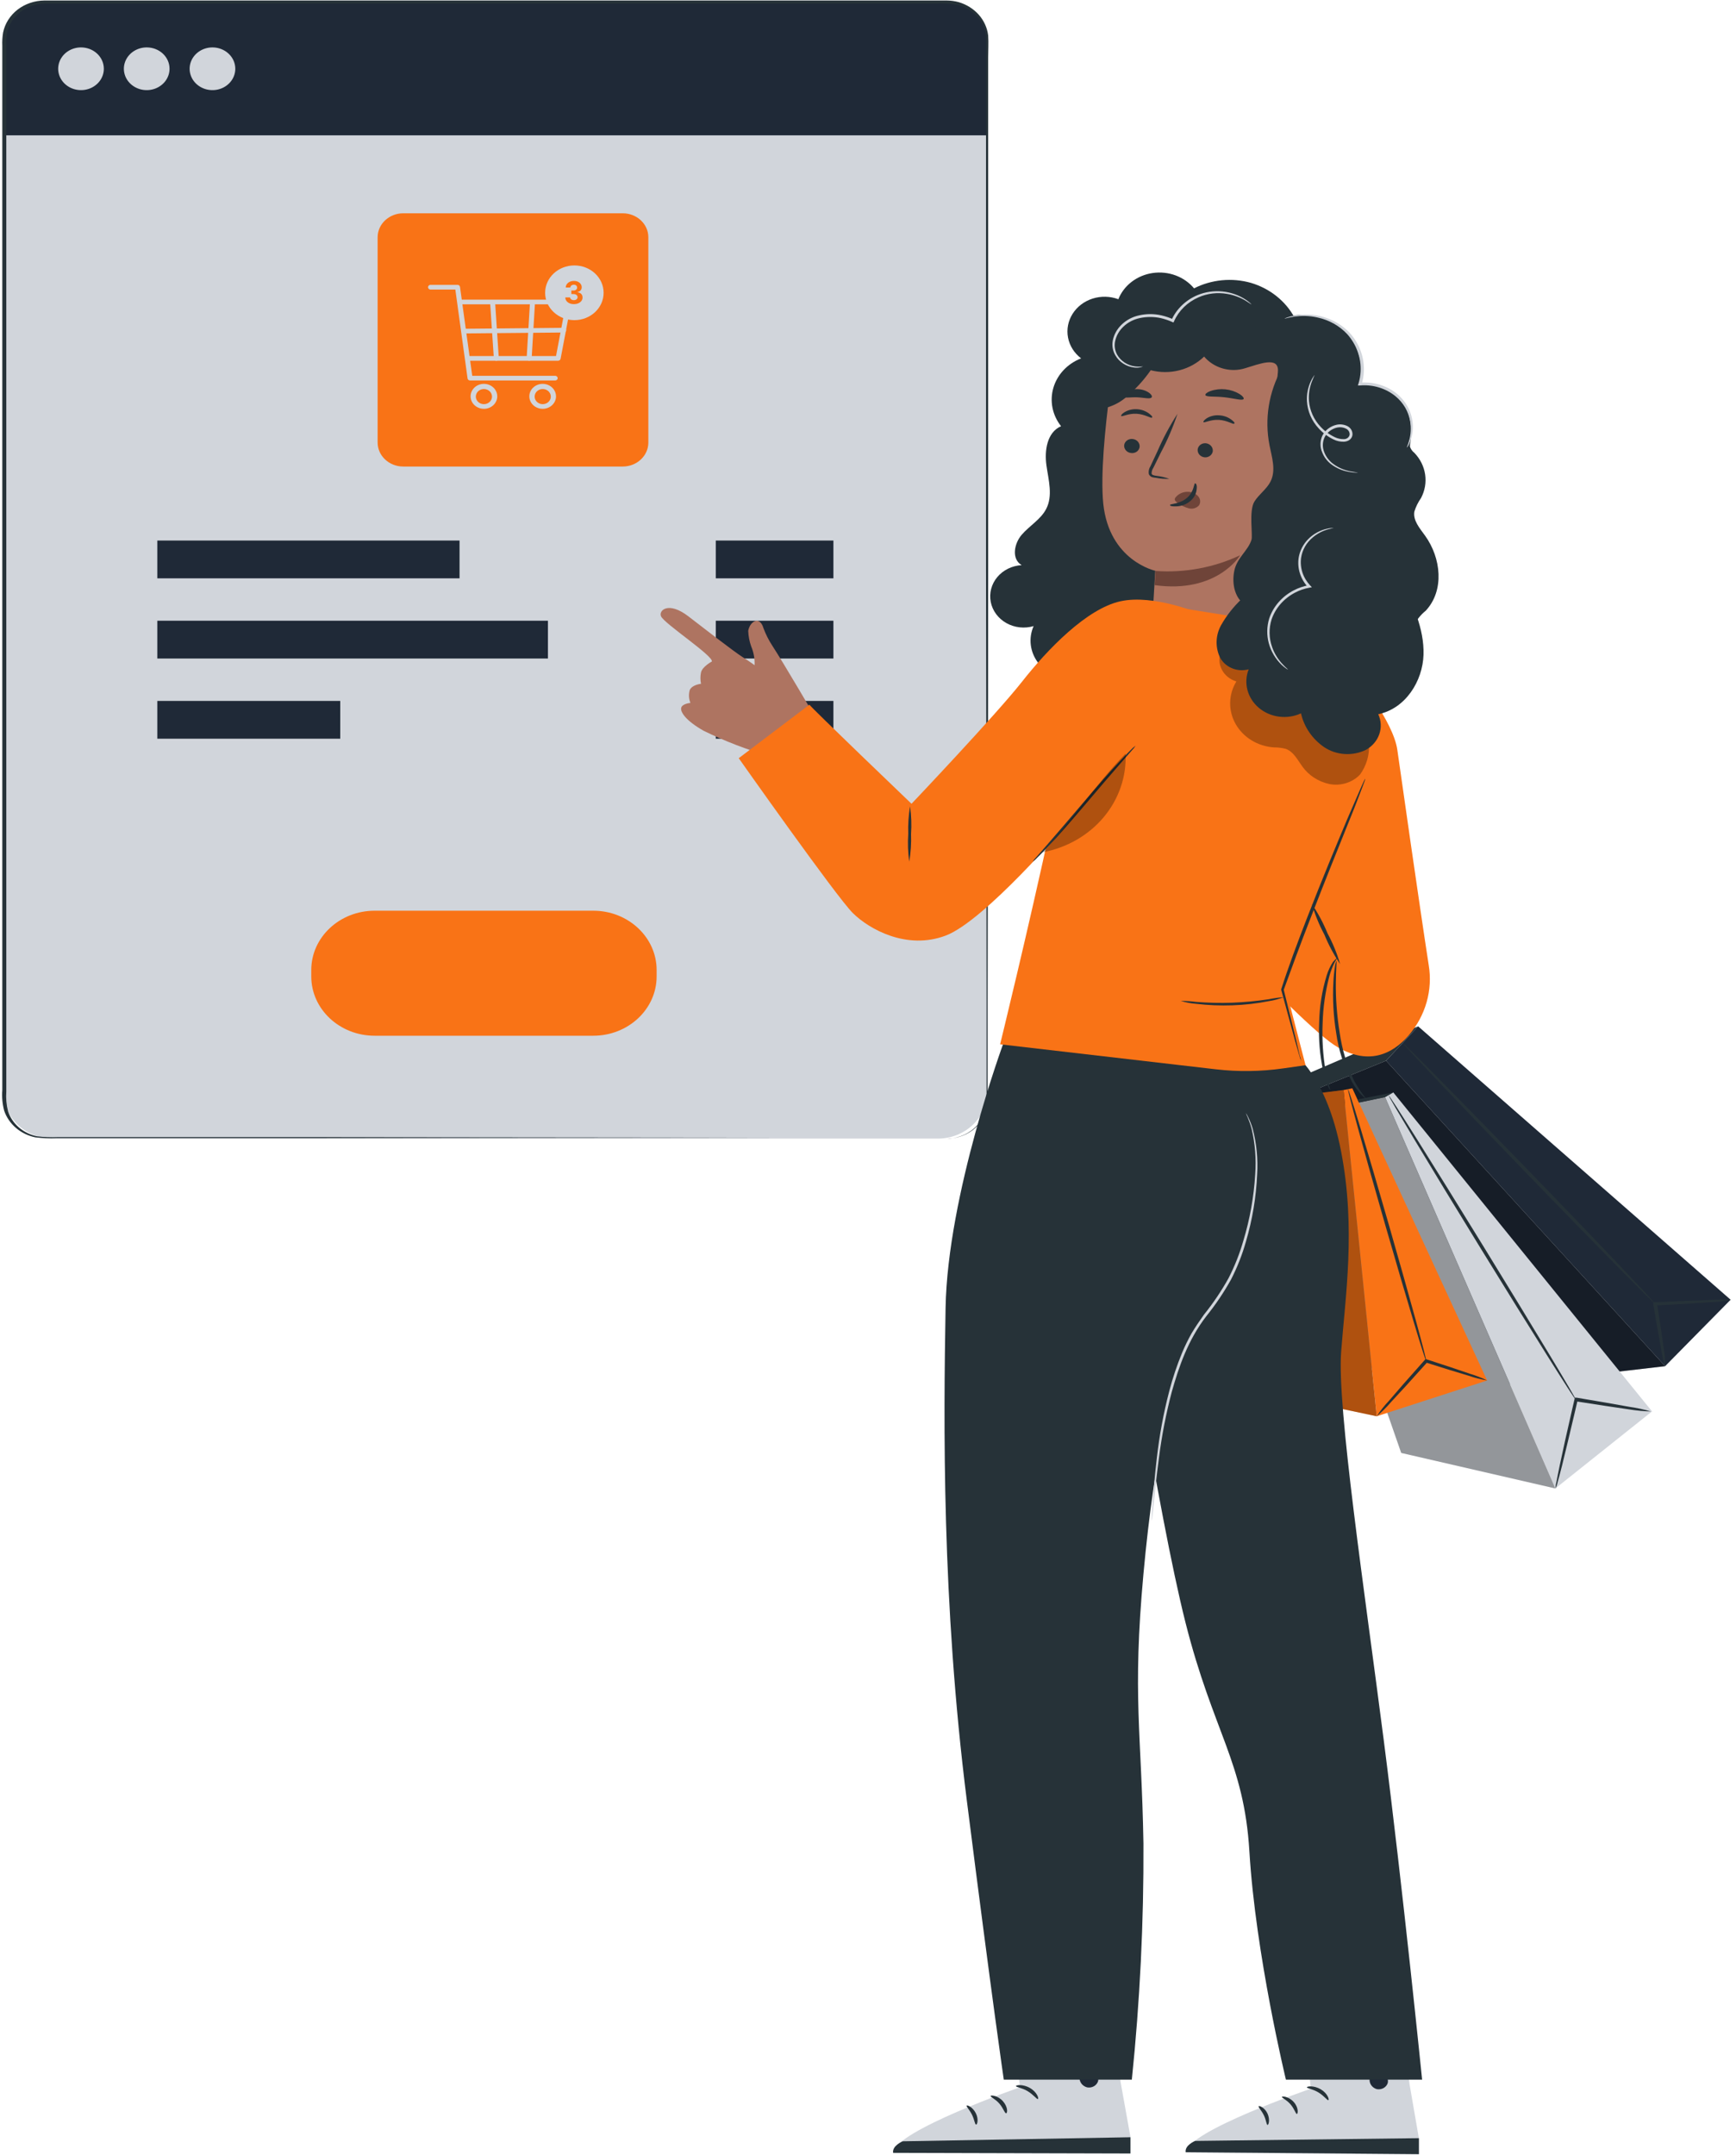 <svg width="315" height="391" viewBox="0 0 315 391" fill="none" xmlns="http://www.w3.org/2000/svg">
<path d="M170.145 0.387H9.612C4.674 0.387 0.672 4.131 0.672 8.749V198.213C0.672 202.831 4.674 206.575 9.612 206.575H170.145C175.083 206.575 179.085 202.831 179.085 198.213V8.749C179.085 4.131 175.083 0.387 170.145 0.387Z" fill="#D1D5DB"/>
<path d="M8.146 0.387H171.684C173.663 0.387 175.561 1.122 176.96 2.431C178.36 3.74 179.146 5.515 179.146 7.367V24.555H0.672V7.378C0.67 6.459 0.862 5.55 1.237 4.701C1.612 3.852 2.163 3.081 2.857 2.431C3.552 1.782 4.376 1.267 5.284 0.916C6.191 0.565 7.164 0.385 8.146 0.387Z" fill="#1F2937"/>
<path d="M171.769 206.575H172.277C172.779 206.54 173.274 206.452 173.755 206.314C174.704 206.06 175.588 205.627 176.352 205.043C177.117 204.458 177.746 203.734 178.201 202.915C178.507 202.343 178.734 201.738 178.879 201.113C178.999 200.405 179.044 199.688 179.013 198.972C179.013 197.465 179.013 195.811 179.013 194.02C179.013 190.451 179.013 186.315 179.013 181.681C179.013 163.087 178.952 136.199 178.916 102.988C178.916 86.377 178.916 68.179 178.916 48.6C178.916 38.832 178.916 28.74 178.916 18.323C178.916 15.725 178.916 13.107 178.916 10.471C178.916 9.157 178.916 7.797 178.916 6.528C178.765 5.246 178.218 4.033 177.341 3.038C176.445 2.046 175.264 1.314 173.937 0.931C172.548 0.655 171.125 0.564 169.709 0.659H160.963H8.182C6.548 0.669 4.967 1.2 3.7 2.166C2.445 3.138 1.589 4.488 1.277 5.984C1.155 6.734 1.11 7.493 1.144 8.25V70.423C1.144 94.32 1.144 117.378 1.144 139.349C1.144 150.328 1.144 161.047 1.144 171.449V186.825C1.144 189.352 1.144 191.856 1.144 194.338V198.043C1.056 199.244 1.162 200.451 1.459 201.623C1.83 202.747 2.514 203.759 3.439 204.555C4.365 205.351 5.5 205.903 6.728 206.156C7.977 206.314 9.238 206.363 10.496 206.303H29.127H56.989L141.108 206.394H163.979H169.927C171.272 206.394 171.962 206.394 171.962 206.394H169.927H163.979H141.108L56.989 206.496H10.29C8.996 206.558 7.698 206.509 6.413 206.348C5.1 206.077 3.885 205.487 2.892 204.638C1.899 203.789 1.162 202.71 0.756 201.51C0.434 200.292 0.319 199.034 0.417 197.782C0.417 196.558 0.417 195.312 0.417 194.077V186.565C0.417 181.526 0.417 176.401 0.417 171.189C0.417 160.787 0.417 150.068 0.417 139.088C0.417 117.117 0.417 94.059 0.417 70.162C0.417 58.204 0.417 46.05 0.417 33.7V8.307C0.382 7.5 0.431 6.692 0.562 5.893C0.9 4.263 1.834 2.793 3.203 1.735C4.572 0.688 6.281 0.109 8.049 0.092H160.83H171.732C172.482 0.093 173.228 0.192 173.949 0.387C175.367 0.802 176.628 1.588 177.583 2.653C178.537 3.727 179.135 5.038 179.303 6.426C179.4 7.808 179.303 9.089 179.303 10.426C179.303 13.07 179.303 15.687 179.303 18.278C179.303 28.687 179.303 38.779 179.303 48.554C179.303 68.089 179.303 86.286 179.303 102.943C179.303 136.153 179.219 162.996 179.206 181.636C179.206 186.27 179.206 190.406 179.206 193.975C179.206 195.765 179.206 197.374 179.206 198.927C179.229 199.651 179.176 200.376 179.049 201.091C178.907 201.73 178.671 202.348 178.346 202.926C177.876 203.752 177.231 204.48 176.45 205.064C175.669 205.649 174.768 206.078 173.804 206.326C173.319 206.457 172.818 206.533 172.314 206.552L171.769 206.575Z" fill="#263238"/>
<path d="M18.842 12.477C18.842 13.243 18.599 13.992 18.144 14.63C17.689 15.267 17.042 15.764 16.285 16.057C15.528 16.35 14.695 16.427 13.891 16.277C13.088 16.128 12.349 15.759 11.77 15.217C11.19 14.675 10.796 13.984 10.636 13.233C10.476 12.481 10.558 11.702 10.872 10.994C11.185 10.286 11.716 9.68 12.398 9.255C13.079 8.829 13.88 8.602 14.699 8.602C15.798 8.602 16.852 9.01 17.629 9.737C18.406 10.463 18.842 11.449 18.842 12.477Z" fill="#D1D5DB"/>
<path d="M30.762 12.477C30.762 13.244 30.519 13.993 30.063 14.631C29.608 15.268 28.96 15.765 28.202 16.058C27.444 16.351 26.611 16.427 25.807 16.277C25.003 16.126 24.265 15.756 23.686 15.213C23.107 14.67 22.713 13.978 22.555 13.226C22.396 12.473 22.48 11.694 22.795 10.986C23.111 10.278 23.644 9.674 24.327 9.249C25.009 8.825 25.812 8.599 26.632 8.602C27.175 8.602 27.713 8.702 28.215 8.897C28.717 9.092 29.173 9.377 29.557 9.737C29.941 10.097 30.245 10.524 30.451 10.995C30.658 11.465 30.764 11.968 30.762 12.477Z" fill="#D1D5DB"/>
<path d="M42.695 12.477C42.695 13.243 42.452 13.992 41.996 14.63C41.541 15.267 40.894 15.764 40.137 16.057C39.38 16.35 38.547 16.427 37.743 16.277C36.94 16.128 36.202 15.759 35.622 15.217C35.043 14.675 34.648 13.984 34.488 13.233C34.328 12.481 34.41 11.702 34.724 10.994C35.038 10.286 35.569 9.68 36.25 9.255C36.931 8.829 37.732 8.602 38.552 8.602C39.65 8.602 40.704 9.01 41.481 9.737C42.258 10.463 42.695 11.449 42.695 12.477Z" fill="#D1D5DB"/>
<path d="M112.992 38.697H73.173C70.604 38.697 68.522 40.645 68.522 43.048V80.292C68.522 82.695 70.604 84.643 73.173 84.643H112.992C115.561 84.643 117.643 82.695 117.643 80.292V43.048C117.643 40.645 115.561 38.697 112.992 38.697Z" fill="#F97316"/>
<path d="M101.278 65.449H85.045C84.937 65.432 84.839 65.38 84.769 65.302C84.698 65.225 84.659 65.126 84.659 65.024C84.659 64.921 84.698 64.823 84.769 64.745C84.839 64.667 84.937 64.615 85.045 64.599H100.89L102.671 55.217H83.519C83.398 55.214 83.284 55.167 83.201 55.087C83.117 55.006 83.07 54.898 83.07 54.786C83.07 54.675 83.118 54.568 83.202 54.49C83.286 54.411 83.4 54.367 83.519 54.367H103.216C103.28 54.367 103.344 54.38 103.403 54.406C103.461 54.431 103.513 54.468 103.555 54.514C103.601 54.561 103.635 54.617 103.654 54.678C103.673 54.739 103.676 54.803 103.664 54.865L101.726 65.063C101.714 65.168 101.662 65.264 101.579 65.335C101.497 65.406 101.39 65.446 101.278 65.449Z" fill="#D1D5DB"/>
<path d="M100.733 69.029H85.287C85.176 69.03 85.069 68.992 84.986 68.923C84.904 68.854 84.851 68.758 84.839 68.655L82.622 52.532H78.055C77.948 52.515 77.85 52.463 77.779 52.385C77.708 52.307 77.669 52.209 77.669 52.107C77.669 52.004 77.708 51.906 77.779 51.828C77.85 51.75 77.948 51.698 78.055 51.682H83.022C83.133 51.681 83.24 51.719 83.323 51.788C83.406 51.857 83.458 51.952 83.47 52.056L85.687 68.179H100.745C100.865 68.182 100.979 68.229 101.062 68.309C101.146 68.39 101.193 68.498 101.193 68.61C101.193 68.666 101.181 68.722 101.158 68.773C101.134 68.825 101.1 68.871 101.057 68.91C101.015 68.95 100.964 68.98 100.908 69.001C100.852 69.021 100.792 69.031 100.733 69.029Z" fill="#D1D5DB"/>
<path d="M87.807 74.173C87.328 74.173 86.859 74.04 86.461 73.791C86.062 73.542 85.752 73.188 85.569 72.774C85.385 72.36 85.337 71.904 85.431 71.465C85.524 71.025 85.755 70.622 86.094 70.305C86.433 69.988 86.864 69.772 87.334 69.684C87.804 69.597 88.291 69.642 88.734 69.813C89.177 69.985 89.555 70.275 89.821 70.648C90.088 71.021 90.23 71.459 90.23 71.907C90.23 72.508 89.974 73.085 89.52 73.51C89.066 73.934 88.449 74.173 87.807 74.173ZM87.807 70.581C87.517 70.581 87.234 70.662 86.993 70.812C86.751 70.963 86.564 71.177 86.453 71.428C86.342 71.678 86.313 71.954 86.369 72.22C86.426 72.486 86.565 72.73 86.77 72.922C86.975 73.114 87.237 73.244 87.521 73.297C87.805 73.35 88.1 73.323 88.368 73.219C88.636 73.115 88.865 72.939 89.026 72.714C89.187 72.489 89.273 72.224 89.273 71.952C89.273 71.772 89.235 71.594 89.161 71.428C89.087 71.261 88.979 71.11 88.843 70.983C88.707 70.856 88.546 70.755 88.368 70.686C88.19 70.617 87.999 70.581 87.807 70.581Z" fill="#D1D5DB"/>
<path d="M98.467 74.173C97.988 74.173 97.519 74.04 97.121 73.791C96.723 73.542 96.412 73.188 96.229 72.774C96.045 72.36 95.997 71.904 96.091 71.465C96.184 71.025 96.415 70.622 96.754 70.305C97.093 69.988 97.524 69.772 97.994 69.684C98.464 69.597 98.951 69.642 99.394 69.813C99.837 69.985 100.215 70.275 100.481 70.648C100.748 71.021 100.89 71.459 100.89 71.907C100.89 72.508 100.635 73.085 100.18 73.51C99.726 73.934 99.11 74.173 98.467 74.173ZM98.467 70.581C98.178 70.584 97.895 70.666 97.656 70.818C97.416 70.97 97.231 71.185 97.121 71.436C97.012 71.686 96.985 71.962 97.043 72.227C97.101 72.492 97.241 72.735 97.447 72.926C97.652 73.116 97.914 73.246 98.198 73.298C98.482 73.35 98.776 73.322 99.043 73.218C99.31 73.114 99.538 72.938 99.699 72.713C99.859 72.488 99.945 72.223 99.945 71.952C99.945 71.771 99.907 71.592 99.832 71.425C99.758 71.258 99.649 71.106 99.511 70.979C99.374 70.851 99.211 70.751 99.032 70.682C98.852 70.614 98.66 70.58 98.467 70.581Z" fill="#D1D5DB"/>
<path d="M90.06 65.449C89.945 65.449 89.835 65.408 89.751 65.334C89.668 65.26 89.618 65.159 89.612 65.052L88.946 55.149C88.955 55.046 89.003 54.95 89.081 54.877C89.16 54.805 89.264 54.761 89.374 54.754C89.484 54.748 89.593 54.778 89.681 54.84C89.769 54.902 89.831 54.991 89.854 55.092L90.508 64.995C90.513 65.051 90.506 65.108 90.487 65.161C90.469 65.215 90.438 65.264 90.399 65.306C90.359 65.348 90.311 65.383 90.257 65.407C90.203 65.432 90.144 65.446 90.084 65.449H90.06Z" fill="#D1D5DB"/>
<path d="M95.996 65.448C95.876 65.443 95.763 65.393 95.682 65.311C95.6 65.228 95.556 65.119 95.56 65.007L96.153 55.092C96.156 55.036 96.171 54.981 96.198 54.931C96.224 54.88 96.261 54.835 96.306 54.798C96.351 54.761 96.404 54.733 96.461 54.715C96.518 54.697 96.578 54.691 96.638 54.696C96.756 54.704 96.865 54.755 96.944 54.837C97.023 54.919 97.065 55.027 97.062 55.137L96.468 65.052C96.465 65.107 96.451 65.161 96.425 65.211C96.4 65.26 96.364 65.305 96.32 65.342C96.276 65.379 96.225 65.407 96.169 65.425C96.114 65.444 96.055 65.452 95.996 65.448Z" fill="#D1D5DB"/>
<path d="M84.124 60.497C84.016 60.48 83.918 60.428 83.848 60.351C83.777 60.273 83.738 60.174 83.738 60.072C83.738 59.97 83.777 59.871 83.848 59.793C83.918 59.715 84.016 59.663 84.124 59.647L102.295 59.477C102.415 59.48 102.529 59.527 102.613 59.607C102.696 59.688 102.743 59.795 102.743 59.908C102.743 60.019 102.696 60.125 102.612 60.204C102.528 60.283 102.414 60.327 102.295 60.327L84.124 60.497Z" fill="#D1D5DB"/>
<path d="M104.221 58.084C107.152 58.084 109.527 55.862 109.527 53.121C109.527 50.38 107.152 48.158 104.221 48.158C101.291 48.158 98.915 50.38 98.915 53.121C98.915 55.862 101.291 58.084 104.221 58.084Z" fill="#D1D5DB"/>
<path d="M83.385 98.07H28.545V104.925H83.385V98.07Z" fill="#1F2937"/>
<path d="M151.223 98.07H129.879V104.925H151.223V98.07Z" fill="#1F2937"/>
<path d="M99.424 112.619H28.545V119.474H99.424V112.619Z" fill="#1F2937"/>
<path d="M151.223 112.619H129.879V119.474H151.223V112.619Z" fill="#1F2937"/>
<path d="M61.738 127.168H28.545V134.023H61.738V127.168Z" fill="#1F2937"/>
<path d="M151.223 127.168H129.879V134.023H151.223V127.168Z" fill="#1F2937"/>
<path d="M151.223 141.014H129.879V147.87H151.223V141.014Z" fill="#D1D5DB"/>
<path d="M107.637 165.229H67.989C61.633 165.229 56.48 170.048 56.48 175.993V177.149C56.48 183.094 61.633 187.913 67.989 187.913H107.637C113.993 187.913 119.146 183.094 119.146 177.149V175.993C119.146 170.048 113.993 165.229 107.637 165.229Z" fill="#F97316"/>
<path d="M104.129 55.176C103.83 55.176 103.564 55.124 103.331 55.022C103.099 54.918 102.916 54.775 102.781 54.594C102.648 54.411 102.579 54.2 102.575 53.962H103.447C103.452 54.062 103.485 54.15 103.545 54.226C103.606 54.3 103.688 54.358 103.789 54.4C103.89 54.441 104.004 54.462 104.131 54.462C104.263 54.462 104.379 54.438 104.481 54.392C104.582 54.345 104.661 54.281 104.719 54.198C104.776 54.115 104.805 54.02 104.805 53.912C104.805 53.803 104.774 53.706 104.713 53.622C104.653 53.537 104.566 53.47 104.453 53.422C104.341 53.374 104.207 53.35 104.053 53.35H103.671V52.714H104.053C104.183 52.714 104.299 52.691 104.399 52.646C104.5 52.601 104.579 52.538 104.635 52.458C104.691 52.377 104.719 52.282 104.719 52.174C104.719 52.072 104.694 51.982 104.645 51.904C104.597 51.826 104.529 51.764 104.441 51.72C104.354 51.676 104.253 51.654 104.137 51.654C104.02 51.654 103.912 51.676 103.815 51.718C103.718 51.76 103.64 51.819 103.581 51.896C103.522 51.974 103.491 52.064 103.487 52.168H102.657C102.661 51.932 102.728 51.724 102.859 51.544C102.99 51.364 103.166 51.224 103.387 51.123C103.61 51.02 103.861 50.968 104.141 50.968C104.423 50.968 104.671 51.02 104.883 51.123C105.095 51.225 105.259 51.364 105.377 51.538C105.495 51.712 105.554 51.906 105.553 52.122C105.554 52.352 105.483 52.543 105.339 52.696C105.196 52.849 105.01 52.947 104.781 52.988V53.02C105.082 53.059 105.311 53.163 105.469 53.334C105.627 53.503 105.706 53.715 105.704 53.97C105.706 54.203 105.639 54.41 105.503 54.592C105.368 54.773 105.182 54.916 104.945 55.02C104.707 55.124 104.435 55.176 104.129 55.176Z" fill="#F97316"/>
<path d="M257.317 186.201L314.022 235.808L302.139 247.864L251.502 192.445L257.317 186.201Z" fill="#1F2937"/>
<path d="M302.139 247.864L263.846 252.317L233.634 199.742L251.502 192.445L302.139 247.864Z" fill="#1F2937"/>
<path d="M302.139 247.864C301.787 246.795 301.536 245.7 301.388 244.59C301 242.561 300.503 239.729 299.982 236.567V236.239H300.334H301.061C304.695 236.058 307.893 235.922 310.255 235.854C311.525 235.756 312.801 235.756 314.071 235.854C312.822 236.09 311.553 236.226 310.279 236.261C307.929 236.431 304.683 236.635 301.097 236.817H300.358L300.661 236.477C301.17 239.638 301.594 242.482 301.872 244.533C302.068 245.634 302.158 246.749 302.139 247.864Z" fill="#263238"/>
<path d="M254.495 189.204C254.628 189.102 264.985 199.606 277.632 212.659C290.279 225.713 300.431 236.454 300.297 236.522C300.164 236.59 289.807 226.132 277.16 213.056C264.513 199.98 254.41 189.318 254.495 189.204Z" fill="#263238"/>
<g opacity="0.3">
<path d="M302.139 247.864L263.846 252.317L233.634 199.742L251.502 192.445L302.139 247.864Z" fill="black"/>
</g>
<path d="M299.764 256.068L282.223 270.05L251.309 199.051L252.811 198.19L299.764 256.068Z" fill="#D1D5DB"/>
<path d="M282.224 270.05L254.253 263.603L233.102 202.835L251.309 199.051L282.224 270.05Z" fill="#D1D5DB"/>
<g opacity="0.3">
<path d="M282.224 270.05L254.253 263.603L233.102 202.835L251.309 199.051L282.224 270.05Z" fill="black"/>
</g>
<path d="M282.272 270.05C282.254 269.668 282.299 269.286 282.405 268.917C282.538 268.18 282.756 267.127 283.023 265.824C283.568 263.218 284.367 259.626 285.288 255.626C285.433 255.014 285.567 254.413 285.7 253.847L285.773 253.575H286.063C289.879 254.209 293.259 254.799 295.682 255.241C296.991 255.426 298.283 255.706 299.546 256.079C298.222 256.043 296.902 255.918 295.597 255.705C293.174 255.365 289.77 254.844 285.906 254.232L286.269 254.006C286.136 254.572 286.003 255.139 285.857 255.784C284.937 259.739 284.065 263.32 283.435 265.903C283.108 267.195 282.829 268.237 282.623 268.951C282.552 269.329 282.434 269.698 282.272 270.05Z" fill="#263238"/>
<path d="M251.987 198.767C252.132 198.688 259.861 210.971 269.225 226.211C278.589 241.451 286.076 253.858 285.93 253.949C285.785 254.04 278.056 241.746 268.68 226.506C259.304 211.265 251.866 198.847 251.987 198.767Z" fill="#263238"/>
<path d="M245.385 197.453L269.843 250.459L249.807 256.952L243.786 197.77L245.385 197.453Z" fill="#F97316"/>
<path d="M249.807 256.952L231.224 253.02L228.68 199.64L243.786 197.77L249.807 256.952Z" fill="#F97316"/>
<g opacity="0.3">
<path d="M249.807 256.952L231.224 253.02L228.68 199.64L243.786 197.77L249.807 256.952Z" fill="black"/>
</g>
<path d="M249.807 256.952C250.463 255.947 251.213 254.999 252.048 254.119C253.489 252.419 255.524 250.097 257.802 247.547L258.541 246.72L258.674 246.561L258.88 246.629C261.981 247.626 264.743 248.556 266.706 249.235C267.785 249.558 268.835 249.963 269.843 250.448C268.728 250.268 267.633 249.991 266.572 249.621C264.561 249.031 261.787 248.17 258.686 247.184L259.025 247.094L258.286 247.921C256.009 250.47 253.925 252.759 252.387 254.391C251.604 255.309 250.741 256.166 249.807 256.952Z" fill="#263238"/>
<path d="M244.597 197.612C244.767 197.612 248.086 208.569 251.999 222.177C255.912 235.786 258.952 246.867 258.783 246.913C258.613 246.958 255.306 235.944 251.381 222.336C247.456 208.727 244.44 197.646 244.597 197.612Z" fill="#263238"/>
<path d="M257.317 186.201L236.808 195.006L238.867 197.612L251.502 192.445L257.317 186.201Z" fill="#263238"/>
<path d="M252.811 198.19L246.318 199.481L246.608 200.037L251.309 199.051L252.811 198.19Z" fill="#263238"/>
<path d="M245.93 122.465C245.93 122.465 252.811 130.771 253.55 136.062C254.168 140.413 257.523 163.993 259.243 175.097C259.616 177.343 259.486 179.638 258.86 181.834C258.234 184.03 257.127 186.081 255.609 187.856C252.641 191.255 248.159 193.521 242.102 189.601C237.935 186.87 227.275 175.721 227.275 175.721L244.804 124.346" fill="#F97316"/>
<path d="M226.984 51.319C225.279 50.837 223.488 50.677 221.716 50.848C219.945 51.02 218.227 51.518 216.663 52.316C215.793 51.27 214.64 50.461 213.324 49.971C212.008 49.482 210.576 49.33 209.176 49.531C207.776 49.731 206.458 50.278 205.36 51.114C204.261 51.951 203.421 53.046 202.926 54.287C201.431 53.728 199.772 53.688 198.249 54.175C196.726 54.661 195.439 55.642 194.622 56.939C193.805 58.236 193.511 59.764 193.795 61.246C194.078 62.728 194.919 64.066 196.166 65.018C194.951 65.49 193.868 66.215 192.997 67.137C192.126 68.06 191.492 69.156 191.142 70.341C190.791 71.528 190.735 72.773 190.975 73.982C191.216 75.192 191.749 76.334 192.532 77.323C189.952 78.456 189.503 81.787 189.879 84.45C190.255 87.113 191.09 89.98 189.806 92.382C188.825 94.251 186.778 95.407 185.385 97.027C183.992 98.648 183.507 101.435 185.385 102.534C184.527 102.58 183.69 102.796 182.929 103.167C182.167 103.539 181.499 104.058 180.968 104.689C180.437 105.321 180.056 106.051 179.85 106.831C179.644 107.61 179.618 108.422 179.772 109.212C179.927 110.003 180.26 110.753 180.749 111.414C181.237 112.074 181.871 112.63 182.606 113.044C183.342 113.459 184.164 113.722 185.017 113.816C185.869 113.911 186.734 113.835 187.553 113.593C187.077 114.669 186.899 115.839 187.037 116.996C187.175 118.153 187.623 119.259 188.341 120.21C189.809 122.108 191.883 123.52 194.264 124.244C197.655 125.328 201.317 125.422 204.766 124.514C208.215 123.605 211.287 121.737 213.574 119.157L234.87 57.573C234.063 56.095 232.95 54.781 231.597 53.707C230.243 52.633 228.675 51.822 226.984 51.319Z" fill="#263238"/>
<path d="M237.111 68.383L237.39 65.063L216.275 60.055C209.734 59.035 202.211 64.814 201.399 70.966C200.491 77.765 199.679 86.195 200.188 91.362C201.266 101.764 209.625 103.554 209.625 103.554L209.019 113.752L233.368 115.406L237.111 68.383Z" fill="#AE7461"/>
<path d="M203.979 80.779C203.952 81.125 204.072 81.468 204.312 81.733C204.552 81.997 204.894 82.163 205.263 82.195C205.444 82.217 205.627 82.205 205.802 82.16C205.977 82.115 206.141 82.037 206.283 81.931C206.425 81.825 206.544 81.694 206.631 81.545C206.718 81.395 206.772 81.231 206.79 81.062C206.817 80.718 206.699 80.377 206.461 80.112C206.224 79.848 205.885 79.68 205.518 79.646C205.337 79.624 205.153 79.636 204.977 79.681C204.801 79.726 204.637 79.804 204.494 79.909C204.35 80.015 204.231 80.146 204.143 80.296C204.054 80.445 203.999 80.609 203.979 80.779Z" fill="#263238"/>
<path d="M203.446 75.476C203.616 75.657 204.73 74.978 206.245 75.068C207.759 75.159 208.837 75.929 209.019 75.771C209.201 75.612 208.946 75.374 208.474 75.011C207.846 74.548 207.08 74.279 206.281 74.241C205.491 74.196 204.707 74.387 204.04 74.785C203.531 75.091 203.362 75.397 203.446 75.476Z" fill="#263238"/>
<path d="M217.317 81.55C217.289 81.885 217.398 82.219 217.623 82.482C217.848 82.745 218.172 82.918 218.528 82.966C218.709 82.988 218.893 82.976 219.069 82.931C219.245 82.886 219.409 82.808 219.553 82.702C219.696 82.597 219.815 82.466 219.903 82.316C219.992 82.167 220.047 82.003 220.067 81.833C220.091 81.487 219.97 81.146 219.73 80.882C219.491 80.618 219.151 80.451 218.783 80.416C218.428 80.388 218.076 80.491 217.802 80.703C217.528 80.915 217.354 81.219 217.317 81.55Z" fill="#263238"/>
<path d="M218.371 76.586C218.54 76.768 219.655 76.088 221.181 76.178C222.707 76.269 223.761 77.04 223.943 76.87C224.125 76.7 223.87 76.484 223.41 76.122C222.779 75.656 222.008 75.386 221.205 75.351C220.416 75.296 219.629 75.483 218.964 75.884C218.48 76.201 218.298 76.496 218.371 76.586Z" fill="#263238"/>
<path d="M212.181 86.875C211.4 86.599 210.587 86.412 209.758 86.32C209.37 86.263 209.007 86.172 208.958 85.912C208.955 85.538 209.069 85.172 209.285 84.858C209.709 83.997 210.158 83.102 210.618 82.15C211.833 79.869 212.849 77.501 213.659 75.068C212.256 77.24 211.041 79.514 210.024 81.867C209.58 82.811 209.156 83.717 208.752 84.586C208.475 85.005 208.368 85.504 208.45 85.991C208.499 86.123 208.579 86.243 208.684 86.343C208.788 86.443 208.915 86.52 209.055 86.569C209.269 86.628 209.488 86.666 209.709 86.682C210.521 86.844 211.352 86.909 212.181 86.875Z" fill="#263238"/>
<path d="M209.673 103.588C214.976 103.962 220.287 102.975 225.034 100.733C225.034 100.733 220.854 107.746 209.516 106.16L209.673 103.588Z" fill="#6F4439"/>
<path d="M218.722 71.68C218.88 72.066 220.394 71.873 222.187 72.077C223.98 72.281 225.421 72.734 225.651 72.394C225.76 72.224 225.506 71.862 224.925 71.488C224.148 71.023 223.268 70.732 222.352 70.637C221.436 70.543 220.509 70.648 219.643 70.944C218.989 71.182 218.662 71.488 218.722 71.68Z" fill="#263238"/>
<path d="M203.81 71.952C204.064 72.292 205.13 72.031 206.39 72.088C207.65 72.145 208.704 72.462 208.97 72.088C209.092 71.941 208.97 71.601 208.498 71.261C207.903 70.852 207.189 70.623 206.451 70.604C205.713 70.566 204.98 70.744 204.355 71.114C203.883 71.465 203.713 71.793 203.81 71.952Z" fill="#263238"/>
<path d="M201.448 63.556C203.964 60.494 207.504 58.308 211.502 57.347L229.334 59.443H230.86C231.187 58.389 233.089 57.845 233.089 57.845C234.761 56.633 240.564 56.576 244.61 60.531C246.075 61.958 247.105 65.55 247.141 67.522C247.141 68.27 246.306 69.29 246.972 69.709C247.776 69.802 248.585 69.855 249.395 69.867C253.925 70.796 256.76 74.558 255.936 80.178C255.863 80.456 255.83 80.742 255.839 81.028C255.982 81.471 256.26 81.865 256.639 82.161C257.696 83.256 258.376 84.622 258.592 86.083C258.808 87.544 258.55 89.032 257.85 90.354C257.317 91.112 256.909 91.941 256.639 92.812C256.36 94.421 257.62 95.849 258.589 97.197C261.497 101.243 262.126 107.112 258.71 110.795C257.748 111.567 256.989 112.536 256.493 113.627C256.388 114.2 256.356 114.781 256.397 115.361C256.397 118.296 254.761 121.582 251.696 122.159C249.988 122.499 247.929 122.046 246.718 123.225C246.254 123.788 245.886 124.414 245.627 125.083C244.948 126.285 243.849 127.232 242.513 127.768C241.177 128.304 239.686 128.396 238.286 128.029C235.524 127.236 234.652 116.698 235.003 114.046C231.66 112.913 229.177 112.709 229.334 109.378C229.334 109.378 229.843 103.633 228.85 100.846C227.856 98.059 229.855 92.099 230.994 89.209C232.132 86.32 230.776 79.601 230.473 76.927C230.449 76.165 230.526 75.404 230.703 74.66C230.824 74.003 230.994 73.278 231.187 72.496C231.381 71.714 231.902 67.862 231.89 67.182C231.89 64.644 228.486 66.049 225.93 66.808C225.309 67.004 224.659 67.111 224.004 67.125C222.946 67.146 221.898 66.937 220.941 66.514C219.985 66.091 219.146 65.467 218.492 64.689C217.266 65.881 215.718 66.741 214.012 67.178C212.306 67.615 210.505 67.612 208.801 67.171C207.51 69.029 205.957 70.718 204.185 72.19C202.392 73.671 200.044 74.425 197.656 74.286C197.598 70.413 198.933 66.634 201.448 63.556Z" fill="#263238"/>
<path d="M213.283 90.274C213.549 89.93 213.904 89.653 214.315 89.471C214.726 89.289 215.179 89.207 215.633 89.232C215.965 89.242 216.291 89.315 216.591 89.448C216.891 89.58 217.159 89.769 217.377 90.002C217.591 90.224 217.725 90.502 217.762 90.799C217.799 91.095 217.737 91.395 217.583 91.657C217.36 91.92 217.056 92.115 216.712 92.214C216.369 92.313 216.001 92.312 215.657 92.212C214.941 92.011 214.274 91.68 213.695 91.237C213.521 91.136 213.369 91.006 213.247 90.852C213.191 90.775 213.161 90.684 213.161 90.591C213.161 90.499 213.191 90.408 213.247 90.331" fill="#6F4439"/>
<path d="M216.857 87.691C216.614 87.691 216.699 89.209 215.367 90.342C214.034 91.475 212.314 91.396 212.302 91.611C212.29 91.826 212.702 91.894 213.44 91.872C214.389 91.84 215.295 91.495 215.997 90.897C216.339 90.609 216.617 90.261 216.814 89.872C217.012 89.483 217.125 89.061 217.147 88.631C217.22 88.008 217.014 87.679 216.857 87.691Z" fill="#263238"/>
<path d="M183.059 359.134L185.07 378.691C185.07 378.691 162.283 386.622 162.053 390.588L205.13 390.702V387.755L203.325 377.694L200.66 358.159L183.059 359.134Z" fill="#D1D5DB"/>
<path d="M198.044 375.654C198.459 375.782 198.811 376.046 199.034 376.398C199.257 376.751 199.336 377.167 199.255 377.569C199.136 377.963 198.86 378.3 198.484 378.511C198.108 378.721 197.66 378.79 197.232 378.702C196.781 378.575 196.396 378.297 196.152 377.92C195.909 377.543 195.823 377.095 195.912 376.663C196.076 376.255 196.402 375.924 196.823 375.738C197.243 375.552 197.724 375.526 198.165 375.665" fill="#1F2937"/>
<path d="M205.118 390.702V387.756L163.798 388.492C163.798 388.492 161.835 389.297 162.065 390.588L205.118 390.702Z" fill="#263238"/>
<path d="M184.355 378.476C184.355 378.679 185.445 378.77 186.499 379.416C187.553 380.062 188.122 380.9 188.328 380.821C188.534 380.742 188.195 379.586 186.899 378.827C185.603 378.068 184.306 378.294 184.355 378.476Z" fill="#263238"/>
<path d="M179.74 380.277C179.74 380.481 180.624 380.821 181.351 381.671C182.078 382.52 182.296 383.416 182.562 383.404C182.829 383.393 182.913 382.271 181.981 381.217C181.048 380.164 179.74 380.084 179.74 380.277Z" fill="#263238"/>
<path d="M177.123 385.467C177.317 385.467 177.62 384.504 177.062 383.393C176.505 382.283 175.5 381.863 175.403 382.022C175.306 382.181 175.936 382.781 176.384 383.699C176.832 384.617 176.881 385.444 177.123 385.467Z" fill="#263238"/>
<path d="M182.829 373.773C182.913 373.966 183.907 373.682 185.118 373.773C186.329 373.864 187.286 374.203 187.396 374.022C187.505 373.841 186.596 373.138 185.167 373.07C183.737 373.002 182.72 373.626 182.829 373.773Z" fill="#263238"/>
<path d="M236.009 359.689L237.85 378.951C237.85 378.951 215.415 386.645 215.148 390.52L257.462 390.872V387.971L255.754 378.079L253.259 358.816L236.009 359.689Z" fill="#D1D5DB"/>
<path d="M250.606 376.005C251.02 376.128 251.372 376.388 251.595 376.737C251.818 377.085 251.897 377.498 251.817 377.897C251.698 378.287 251.426 378.62 251.055 378.83C250.685 379.04 250.243 379.112 249.819 379.03C249.377 378.902 249.002 378.624 248.767 378.251C248.532 377.878 248.454 377.437 248.547 377.013C248.708 376.616 249.028 376.292 249.439 376.11C249.85 375.928 250.321 375.903 250.751 376.039" fill="#1F2937"/>
<path d="M257.462 390.826V387.925L216.857 388.424C216.857 388.424 214.931 389.206 215.149 390.475L257.462 390.826Z" fill="#263238"/>
<path d="M237.147 378.702C237.147 378.895 238.213 378.997 239.243 379.631C240.273 380.266 240.842 381.104 241.036 381.025C241.23 380.946 240.915 379.801 239.643 379.053C238.371 378.305 237.099 378.521 237.147 378.702Z" fill="#263238"/>
<path d="M232.605 380.447C232.605 380.628 233.477 380.968 234.192 381.818C234.906 382.668 235.112 383.54 235.318 383.529C235.524 383.517 235.67 382.396 234.761 381.376C233.853 380.356 232.605 380.254 232.605 380.447Z" fill="#263238"/>
<path d="M230 385.523C230.194 385.523 230.485 384.571 230 383.483C229.516 382.396 228.474 381.965 228.377 382.135C228.28 382.305 228.898 382.883 229.334 383.778C229.77 384.673 229.794 385.5 230 385.523Z" fill="#263238"/>
<path d="M235.682 374.068C235.766 374.249 236.736 373.988 237.935 374.068C239.134 374.147 240.055 374.498 240.164 374.328C240.273 374.158 239.388 373.456 237.971 373.377C236.554 373.297 235.573 373.92 235.682 374.068Z" fill="#263238"/>
<path d="M182.138 189.08C182.138 189.08 171.926 216.738 171.575 237.315C171.223 257.892 170.86 290.57 175.439 326.716C180.018 362.861 182.138 377.308 182.138 377.308H205.373C206.843 363.07 207.546 348.771 207.48 334.466C207.129 314.229 205.445 307.816 207.48 285.551C209.516 263.286 212.847 249.915 216.311 243.173C216.311 243.173 225.906 232.5 226.608 217.871C226.898 208.598 225.252 199.361 221.763 190.677L182.138 189.08Z" fill="#263238"/>
<path d="M202.78 227.888C203.168 229.021 210.049 274.344 215.1 294.343C220.152 314.342 225.724 319.645 226.705 335.916C227.832 354.635 233.332 377.308 233.332 377.308H258.044C258.044 377.308 254.555 342.715 251.078 315.679C247.602 288.644 242.599 255.297 243.35 245.292C244.101 235.287 246.051 222.936 243.35 208.931C240.648 194.926 234.785 191.221 234.785 191.221L213.792 190.337L202.78 227.888Z" fill="#263238"/>
<path d="M226.075 201.94C226.218 202.167 226.347 202.402 226.463 202.642C226.804 203.33 227.083 204.042 227.299 204.773C228.01 207.484 228.283 210.28 228.111 213.067C227.931 217.194 227.248 221.288 226.075 225.27C225.409 227.634 224.505 229.933 223.374 232.137C222.083 234.462 220.588 236.683 218.904 238.777C215.548 243.105 213.889 248.045 212.629 252.498C211.576 256.482 210.791 260.524 210.279 264.6C209.819 268.078 209.552 270.911 209.346 272.871C209.237 273.812 209.164 274.56 209.104 275.138C209.083 275.4 209.042 275.662 208.983 275.919C208.956 275.656 208.956 275.39 208.983 275.126C208.983 274.571 209.067 273.823 209.128 272.86C209.273 270.9 209.491 268.067 209.903 264.577C210.363 260.478 211.115 256.413 212.157 252.408C212.774 250.036 213.555 247.705 214.495 245.428C214.998 244.224 215.572 243.048 216.215 241.904C216.893 240.771 217.656 239.638 218.468 238.505C220.141 236.424 221.628 234.219 222.914 231.91C224.035 229.728 224.936 227.451 225.603 225.112C226.795 221.18 227.518 217.136 227.759 213.056C227.961 210.299 227.744 207.529 227.117 204.829C226.919 204.102 226.672 203.386 226.378 202.688C226.256 202.447 226.155 202.196 226.075 201.94Z" fill="#D1D5DB"/>
<path d="M127.698 132.595C131.528 134.471 135.535 136.015 139.667 137.207L148.304 130.748C148.304 130.748 142.126 120.188 140.139 117.151C139.48 116.143 138.94 115.072 138.528 113.956C137.862 111.689 136.105 112.664 135.766 114.431C135.797 115.403 135.98 116.365 136.311 117.287C136.765 118.368 136.971 119.526 136.917 120.686C136.917 120.686 136.287 120.188 134.724 119.202C133.162 118.216 127.323 113.684 124.9 111.814C121.266 109.027 119.473 110.76 119.945 111.814C120.527 113.151 129.491 119.02 129.164 120.018C129.164 120.018 127.444 120.935 127.201 121.989C127.057 122.674 127.057 123.378 127.201 124.063C127.201 124.063 125.59 124.21 125.154 125.196C124.934 125.967 124.976 126.783 125.275 127.53C125.275 127.53 123.785 127.655 123.604 128.425C123.422 129.196 124.488 130.793 127.698 132.595Z" fill="#AE7461"/>
<path d="M146.875 127.847C146.996 128.21 165.397 145.829 165.397 145.829C165.397 145.829 180.745 129.66 185.421 123.711C190.097 117.763 197.184 110.454 203.277 109.095C209.37 107.735 217.814 111.361 217.814 111.361L207.056 132.198L193.416 149.75C193.416 149.75 178.674 167.063 171.611 169.738C164.549 172.412 157.729 168.604 154.749 165.658C151.769 162.712 134.046 137.558 134.046 137.558L146.875 127.847Z" fill="#F97316"/>
<path d="M249.358 115.95L207.032 109.151C207.032 109.151 195.269 128.505 190.872 148.809C186.475 169.114 181.472 189.465 181.472 189.465L220.575 193.997C224.646 194.471 228.767 194.418 232.823 193.838L236.893 193.261L233.55 180.355C238.39 169.485 242.437 158.321 245.663 146.94C250.885 126.907 249.358 115.95 249.358 115.95Z" fill="#F97316"/>
<path d="M206.051 135.292C205.855 135.605 205.624 135.898 205.361 136.164L203.374 138.431C201.69 140.346 199.425 143.02 196.905 145.977C194.385 148.934 192.06 151.642 190.315 153.444C189.443 154.385 188.716 155.121 188.195 155.62C187.95 155.897 187.67 156.144 187.359 156.356C187.552 156.044 187.784 155.755 188.05 155.495L190.037 153.229C191.708 151.314 193.986 148.64 196.505 145.682C199.025 142.725 201.351 140.017 203.095 138.215C203.968 137.275 204.694 136.538 205.203 136.04C205.453 135.76 205.737 135.508 206.051 135.292Z" fill="#263238"/>
<path d="M232.896 180.921C232.046 181.26 231.155 181.5 230.243 181.635C228.065 182.066 225.852 182.32 223.628 182.394C221.403 182.474 219.174 182.38 216.966 182.111C216.042 182.041 215.131 181.866 214.252 181.59C215.172 181.592 216.091 181.652 217.002 181.771C219.198 181.945 221.402 181.994 223.604 181.919C225.808 181.833 228.005 181.625 230.182 181.295C231.076 181.109 231.982 180.984 232.896 180.921Z" fill="#263238"/>
<path d="M164.985 156.322C164.747 154.659 164.686 152.977 164.803 151.302C164.746 149.627 164.855 147.95 165.13 146.294C165.367 147.958 165.428 149.639 165.312 151.314C165.377 152.989 165.267 154.666 164.985 156.322Z" fill="#263238"/>
<g opacity="0.3">
<path d="M248.002 120.448L221.545 118.239C221.334 118.764 221.24 119.323 221.268 119.884C221.296 120.444 221.445 120.993 221.707 121.497C221.968 122.002 222.337 122.451 222.79 122.818C223.243 123.185 223.772 123.462 224.343 123.632C223.625 124.807 223.237 126.132 223.214 127.484C223.192 128.837 223.536 130.173 224.214 131.367C224.893 132.562 225.884 133.577 227.095 134.316C228.305 135.056 229.697 135.497 231.139 135.598C231.85 135.594 232.559 135.678 233.247 135.847C234.713 136.334 235.415 137.841 236.299 139.042C237.44 140.666 239.206 141.814 241.23 142.249C242.238 142.443 243.283 142.385 244.259 142.08C245.235 141.776 246.108 141.236 246.79 140.515C247.932 138.917 248.5 137.02 248.413 135.099C248.671 130.213 248.533 125.315 248.002 120.448Z" fill="black"/>
</g>
<g opacity="0.3">
<path d="M189.273 154.611C193.633 153.782 197.534 151.526 200.276 148.249C203.018 144.972 204.421 140.889 204.234 136.731C198.686 142.396 194.022 149.546 189.273 154.611Z" fill="black"/>
</g>
<path d="M254.07 105.197L231.502 81.708C232.326 87.668 229.927 93.594 227.044 98.965C225.397 102.024 223.568 105.662 225.288 108.687C223.802 110.094 222.545 111.697 221.557 113.446C221.074 114.326 220.802 115.294 220.76 116.282C220.718 117.27 220.907 118.255 221.314 119.168C221.753 120.074 222.526 120.801 223.492 121.218C224.457 121.634 225.551 121.711 226.572 121.434C226.1 122.641 226.024 123.953 226.356 125.2C226.687 126.447 227.411 127.573 228.432 128.432C229.454 129.292 230.728 129.845 232.089 130.022C233.45 130.198 234.836 129.99 236.069 129.422C236.617 131.892 238.123 134.084 240.297 135.575C241.39 136.295 242.673 136.719 244.007 136.801C245.34 136.883 246.672 136.62 247.856 136.04C249.004 135.401 249.864 134.393 250.275 133.204C250.685 132.015 250.618 130.727 250.085 129.581C255.052 128.561 258.153 123.553 258.298 118.794C258.444 114.035 256.312 109.469 254.07 105.197Z" fill="#263238"/>
<path d="M207.396 66.479C207.277 66.538 207.151 66.584 207.02 66.615C206.625 66.71 206.213 66.733 205.809 66.683C205.094 66.596 204.412 66.351 203.818 65.969C203.224 65.587 202.735 65.078 202.393 64.485C201.905 63.657 201.738 62.696 201.92 61.766C202.135 60.705 202.674 59.725 203.471 58.944C204.344 58.077 205.475 57.473 206.717 57.211C208.031 56.916 209.401 56.916 210.715 57.211C211.471 57.384 212.206 57.631 212.907 57.947L212.568 58.072C213.473 56.056 215.161 54.436 217.293 53.539C218.712 52.956 220.27 52.729 221.812 52.88C223.354 53.031 224.828 53.555 226.087 54.4C226.357 54.579 226.612 54.776 226.851 54.99C227.008 55.137 227.081 55.228 227.069 55.239C227.057 55.25 226.693 54.967 225.99 54.536C224.977 53.938 223.85 53.527 222.671 53.324C220.917 53.012 219.103 53.226 217.487 53.936C215.477 54.812 213.89 56.36 213.041 58.276L212.932 58.514L212.689 58.412C212.019 58.108 211.317 57.873 210.594 57.709C209.354 57.445 208.066 57.445 206.826 57.709C205.675 57.948 204.626 58.5 203.81 59.295C203.067 60.008 202.558 60.904 202.344 61.879C202.158 62.725 202.29 63.606 202.72 64.372C203.046 64.935 203.508 65.418 204.069 65.784C204.631 66.15 205.276 66.388 205.954 66.479C206.433 66.534 206.917 66.534 207.396 66.479Z" fill="#D1D5DB"/>
<path d="M255.246 81.209C255.246 81.209 255.44 80.767 255.682 79.963C256.011 78.814 256.077 77.613 255.876 76.439C255.586 74.687 254.652 73.084 253.235 71.907C252.357 71.183 251.33 70.635 250.218 70.296C249.106 69.957 247.931 69.834 246.766 69.935H246.39L246.499 69.595C246.717 68.89 246.847 68.164 246.887 67.431C247.019 64.961 246.154 62.535 244.464 60.633C243.045 59.102 241.139 58.038 239.025 57.596C237.604 57.278 236.128 57.235 234.688 57.471C233.671 57.641 233.126 57.834 233.114 57.8C233.101 57.766 233.235 57.72 233.489 57.618C233.882 57.477 234.287 57.367 234.7 57.29C236.532 56.911 238.439 56.994 240.225 57.532C242.011 58.069 243.612 59.042 244.864 60.349C246.67 62.324 247.601 64.869 247.469 67.465C247.432 68.233 247.294 68.995 247.057 69.731L246.79 69.425C248.023 69.32 249.265 69.455 250.439 69.822C251.613 70.188 252.693 70.779 253.61 71.555C254.822 72.606 255.685 73.961 256.095 75.458C256.505 76.955 256.446 78.531 255.924 79.997C255.819 80.311 255.681 80.615 255.512 80.903C255.445 81.02 255.355 81.124 255.246 81.209Z" fill="#D1D5DB"/>
<path d="M233.695 121.479C233.581 121.434 233.475 121.373 233.38 121.298C233.098 121.101 232.83 120.885 232.581 120.652C231.439 119.556 230.627 118.196 230.227 116.712C229.827 115.228 229.853 113.671 230.303 112.199C231.033 110.036 232.619 108.216 234.737 107.112C235.599 106.656 236.537 106.338 237.511 106.171L237.366 106.557C236.682 105.83 236.174 104.974 235.877 104.047C235.58 103.12 235.501 102.144 235.646 101.186C235.852 99.918 236.46 98.738 237.39 97.797C238.321 96.855 239.532 96.197 240.867 95.906C241.148 95.84 241.437 95.802 241.727 95.792C241.921 95.792 242.03 95.792 242.03 95.792C242.03 95.792 241.618 95.86 240.915 96.053C239.92 96.343 239.002 96.83 238.226 97.481C237.051 98.448 236.29 99.78 236.082 101.231C235.965 102.126 236.052 103.035 236.338 103.896C236.625 104.757 237.103 105.552 237.741 106.228L238.044 106.545L237.596 106.625C236.681 106.786 235.8 107.088 234.991 107.52C232.982 108.565 231.468 110.281 230.751 112.324C230.207 114.002 230.241 115.798 230.848 117.457C231.248 118.581 231.887 119.618 232.726 120.505C233.32 121.151 233.719 121.434 233.695 121.479Z" fill="#D1D5DB"/>
<path d="M233.32 69.776L232.617 66.796C230.217 71.091 229.42 76.012 230.352 80.779C230.788 82.977 231.563 85.311 230.545 87.351C229.855 88.733 228.438 89.674 227.614 90.999C226.584 92.665 227.347 97.073 227.081 97.934C226.475 99.917 224.44 101.174 223.955 103.599C223.471 106.024 224.089 108.868 226.378 110.012C230.691 103.361 235.1 96.415 236.069 88.722C236.954 82.342 235.403 75.884 233.32 69.776Z" fill="#263238"/>
<path d="M246.403 85.742C246.278 85.761 246.151 85.761 246.027 85.742C245.677 85.738 245.328 85.704 244.985 85.64C243.683 85.459 242.459 84.945 241.448 84.155C240.751 83.592 240.222 82.87 239.91 82.059C239.505 81.118 239.505 80.066 239.91 79.124C240.148 78.607 240.514 78.15 240.977 77.789C241.44 77.429 241.987 77.176 242.575 77.051C243.22 76.924 243.893 77.013 244.477 77.3C244.793 77.46 245.051 77.706 245.215 78.005C245.379 78.304 245.443 78.643 245.397 78.977C245.333 79.328 245.124 79.641 244.816 79.85C244.521 80.033 244.177 80.135 243.822 80.144C243.182 80.156 242.548 80.016 241.981 79.736C240.955 79.242 240.041 78.564 239.292 77.742C238 76.356 237.244 74.604 237.148 72.768C237.086 71.544 237.322 70.324 237.838 69.199C237.973 68.895 238.135 68.604 238.323 68.326C238.452 68.137 238.525 68.047 238.541 68.054C238.541 68.054 238.323 68.473 238.02 69.267C237.595 70.381 237.421 71.565 237.511 72.745C237.656 74.488 238.404 76.139 239.643 77.447C240.362 78.22 241.234 78.855 242.211 79.317C242.7 79.557 243.246 79.677 243.798 79.668C244.049 79.684 244.297 79.615 244.497 79.474C244.698 79.332 244.836 79.128 244.888 78.898C244.914 78.668 244.864 78.436 244.745 78.234C244.626 78.031 244.444 77.868 244.222 77.765C243.747 77.528 243.198 77.456 242.672 77.561C242.162 77.669 241.686 77.887 241.282 78.198C240.878 78.509 240.557 78.904 240.346 79.351C239.957 80.18 239.926 81.119 240.261 81.969C240.539 82.726 241.013 83.407 241.642 83.951C242.59 84.731 243.738 85.266 244.973 85.504C245.93 85.651 246.403 85.742 246.403 85.742Z" fill="#D1D5DB"/>
<path d="M236.094 192.467C235.961 192.174 235.856 191.871 235.779 191.561L235.028 188.955C234.385 186.609 233.513 183.414 232.484 179.607V179.539V179.471C233.695 175.664 235.355 171.199 237.196 166.463C239.922 159.449 242.55 153.149 244.464 148.606C245.409 146.407 246.197 144.594 246.79 143.246C247.045 142.668 247.263 142.192 247.444 141.796C247.626 141.399 247.699 141.297 247.723 141.308C247.689 141.49 247.636 141.669 247.565 141.841C247.42 142.238 247.238 142.736 247.008 143.325C246.475 144.696 245.797 146.532 244.876 148.764C243.047 153.297 240.479 159.653 237.765 166.667C235.924 171.392 234.289 175.845 232.92 179.63V179.494C233.865 183.312 234.652 186.519 235.233 188.876C235.476 190.009 235.682 190.836 235.839 191.516C235.969 191.821 236.055 192.141 236.094 192.467Z" fill="#263238"/>
<path d="M242.49 174.338C242.599 174.338 242.405 175.811 242.393 178.168C242.357 181.24 242.588 184.309 243.083 187.346C243.51 190.381 244.404 193.343 245.736 196.139C246.365 197.258 247.086 198.331 247.892 199.345C247.584 199.148 247.304 198.916 247.056 198.654C246.38 197.947 245.802 197.163 245.336 196.32C243.855 193.525 242.881 190.519 242.453 187.425C241.952 184.36 241.781 181.254 241.944 178.157C241.989 177.216 242.086 176.278 242.235 175.347C242.27 175.001 242.356 174.662 242.49 174.338Z" fill="#263238"/>
<path d="M242.611 173.839C242.611 173.839 242.453 174.157 242.126 174.689C241.742 175.478 241.434 176.297 241.206 177.137C240.477 179.932 240.071 182.792 239.994 185.669C239.871 188.545 240.05 191.425 240.527 194.269C240.915 196.456 241.46 197.736 241.351 197.77C241.156 197.5 241.001 197.207 240.891 196.898C240.725 196.531 240.591 196.152 240.491 195.765C240.33 195.28 240.197 194.789 240.091 194.292C239.475 191.429 239.231 188.507 239.364 185.59C239.415 182.668 239.875 179.765 240.733 176.955C240.998 176.1 241.38 175.281 241.872 174.519C242.296 174.055 242.587 173.817 242.611 173.839Z" fill="#263238"/>
<path d="M243.168 174.916C242.034 173.232 241.081 171.449 240.321 169.59C239.368 167.816 238.609 165.956 238.056 164.038C239.184 165.719 240.133 167.499 240.891 169.352C241.846 171.131 242.609 172.995 243.168 174.916Z" fill="#263238"/>
</svg>
